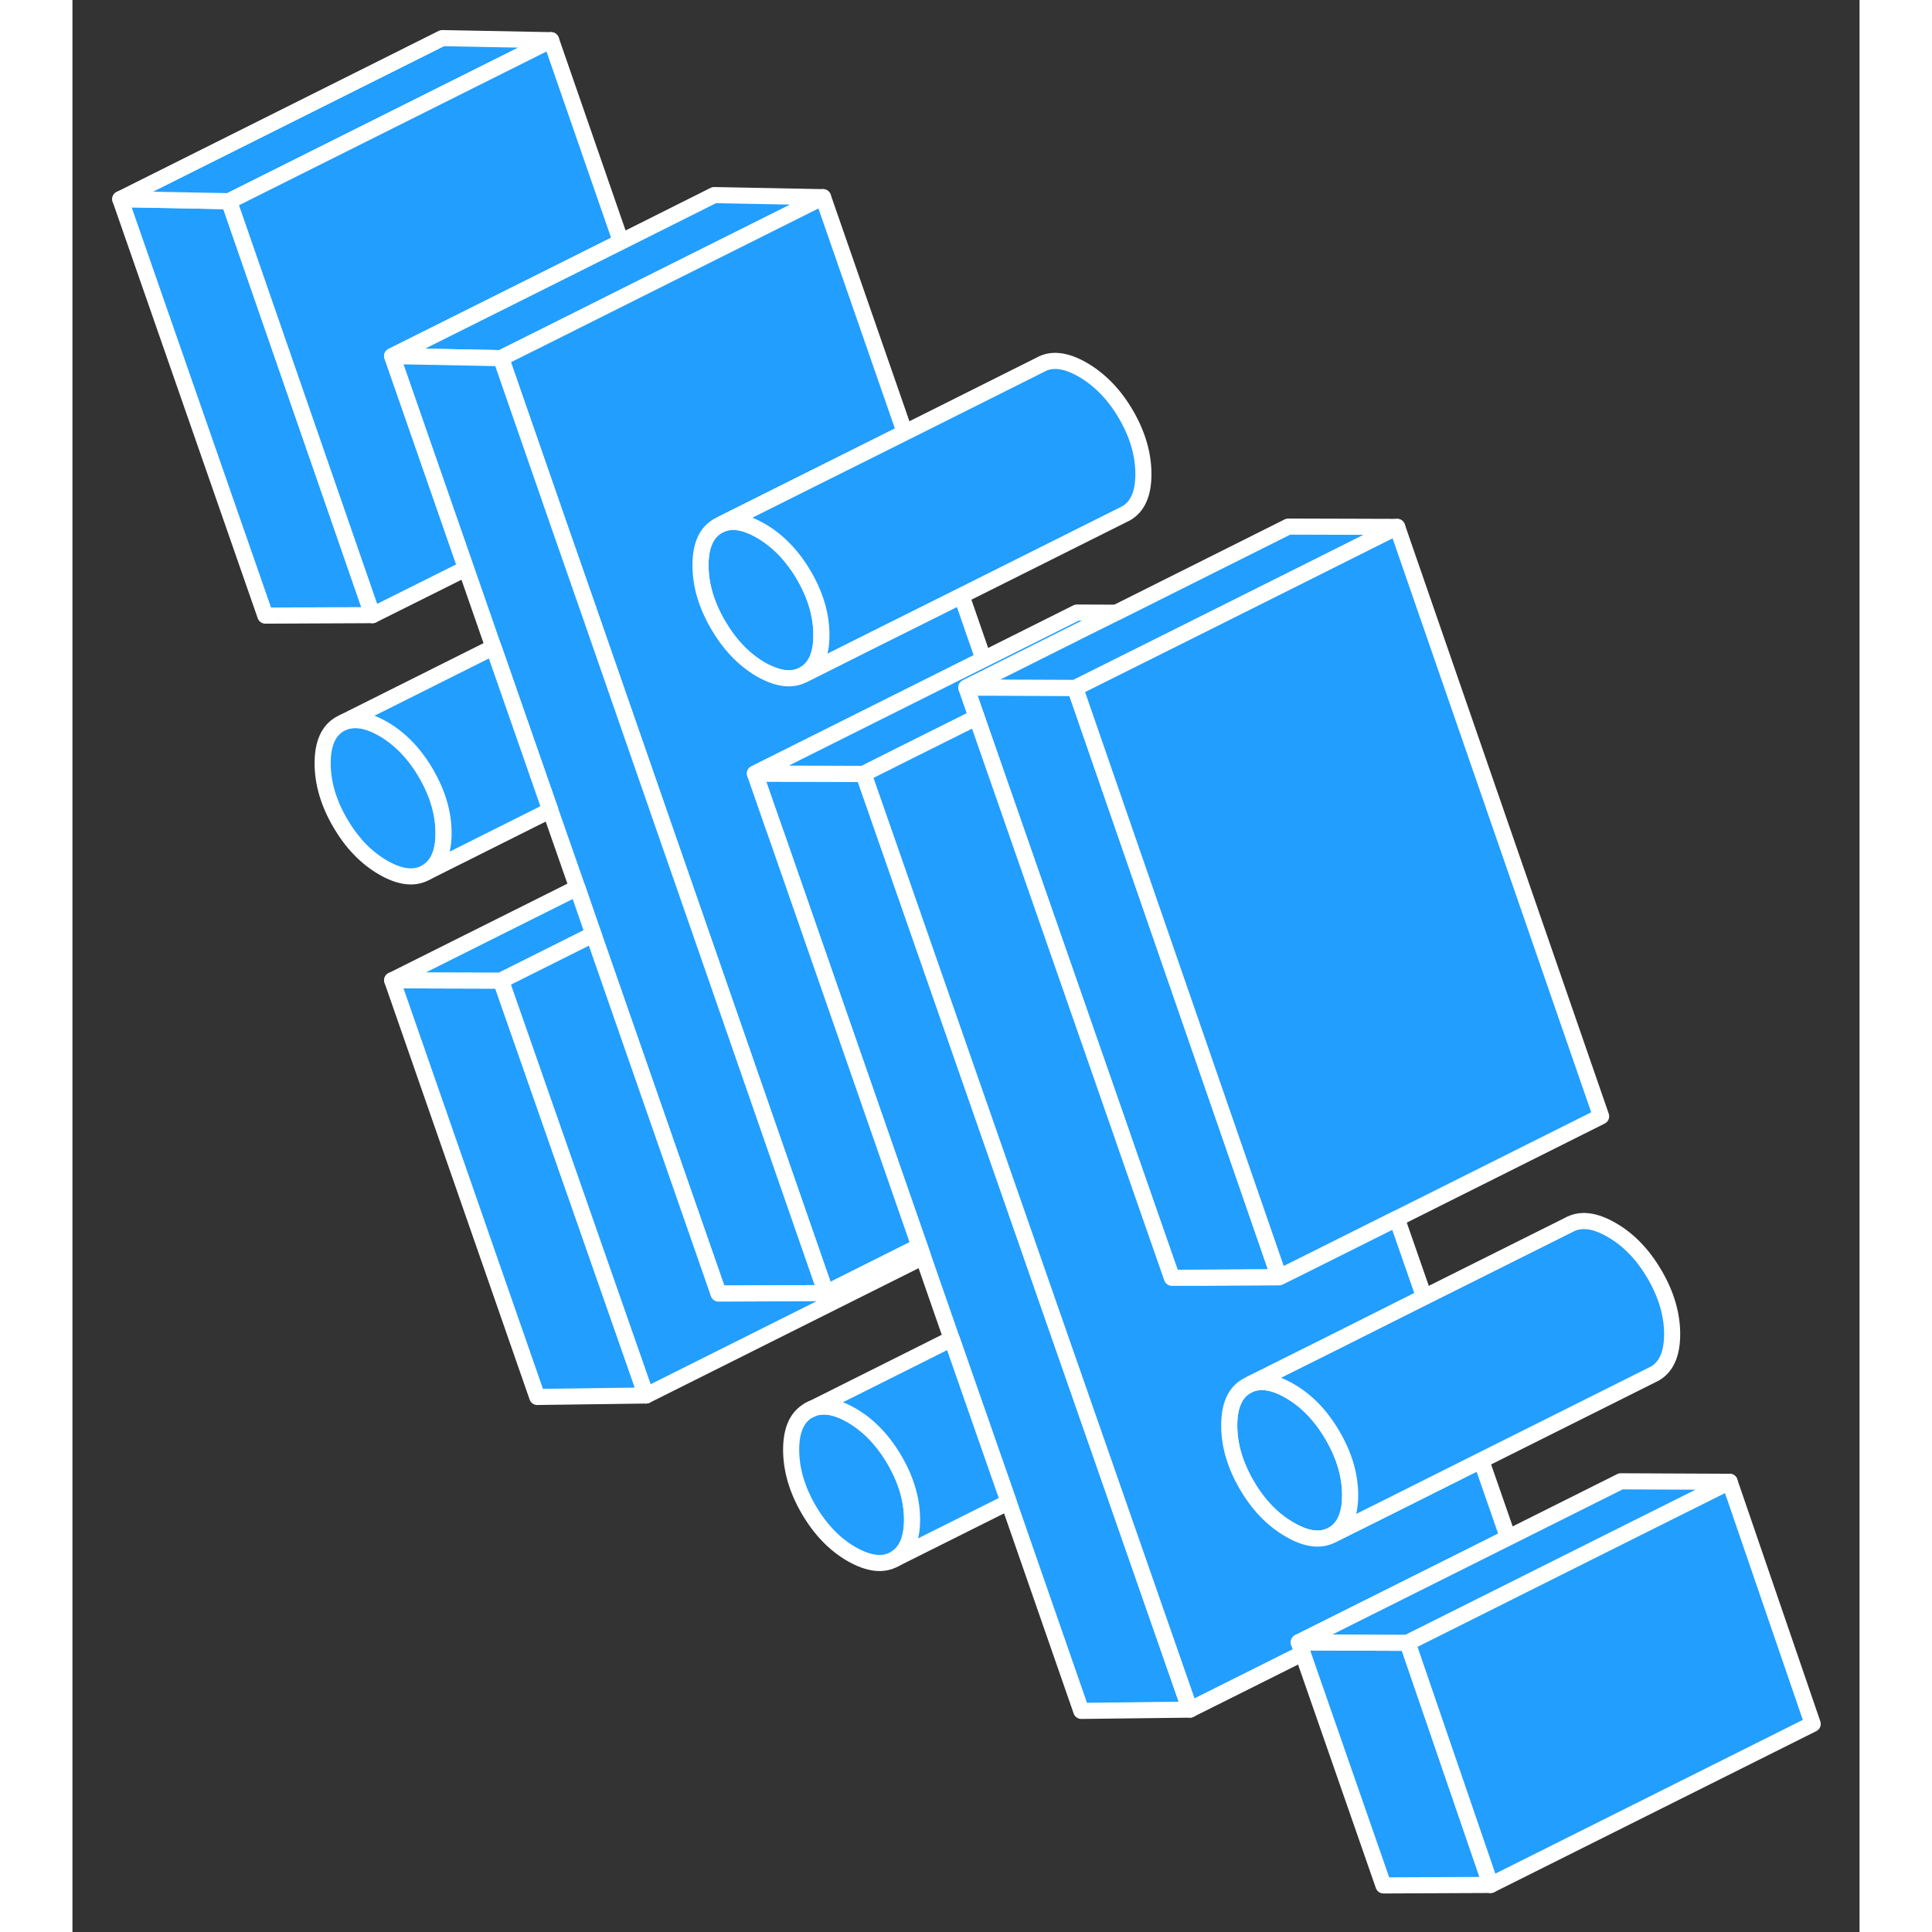 <svg width="48" height="48" viewBox="0 0 111 120" fill="#229EFF" xmlns="http://www.w3.org/2000/svg" stroke-width="1px" stroke-linecap="round" stroke-linejoin="round"><rect x="0" y="0" width="111" height="120" fill="#333333" stroke="none"/><path d="M51.07 90.697C50.35 89.457 49.46 88.527 48.39 87.907C47.44 87.357 46.62 87.227 45.94 87.497L45.719 87.607C44.999 88.017 44.64 88.827 44.64 90.047C44.64 91.267 44.999 92.507 45.719 93.747C46.44 94.987 47.33 95.917 48.39 96.527C49.46 97.137 50.35 97.247 51.07 96.837C51.79 96.427 52.15 95.607 52.15 94.387C52.15 93.167 51.79 91.937 51.07 90.697Z" stroke="white" stroke-linejoin="round"/><path d="M18.64 38.207L11.98 38.237L2.97 12.367L9.73 12.497L18.64 38.207Z" stroke="white" stroke-linejoin="round"/><path d="M35.629 86.677L28.869 86.767L19.859 60.887L26.619 60.907L35.629 86.677Z" stroke="white" stroke-linejoin="round"/><path d="M23.05 51.748C23.05 52.968 22.69 53.778 21.97 54.188C21.25 54.598 20.36 54.498 19.3 53.888C18.23 53.268 17.34 52.338 16.62 51.098C15.9 49.858 15.54 48.628 15.54 47.408C15.54 46.188 15.9 45.378 16.62 44.968L16.84 44.858C17.52 44.588 18.34 44.718 19.3 45.268C20.36 45.888 21.25 46.807 21.97 48.047C22.69 49.288 23.05 50.528 23.05 51.748Z" stroke="white" stroke-linejoin="round"/><path d="M74.95 79.337L70.12 79.357L68.29 79.367L67.66 77.567L65.38 71.027L65.14 70.327L56.16 44.557L55.52 42.707H57.209L59.83 42.717H59.84L62.279 42.727L74.95 79.337Z" stroke="white" stroke-linejoin="round"/><path d="M69.41 106.187L62.66 106.267L58.15 93.297L54.61 83.157L52.84 78.067L52.61 77.407L52.37 76.717L43.87 52.287L43.38 50.897L42.39 48.047L49.14 48.067L58.37 74.537L60.37 80.277L63.91 90.417L69.41 106.187Z" stroke="white" stroke-linejoin="round"/><path d="M46.52 39.447C46.52 40.667 46.16 41.477 45.44 41.887C44.79 42.257 43.99 42.207 43.05 41.737C42.96 41.697 42.86 41.647 42.76 41.587C41.7 40.967 40.81 40.037 40.09 38.797C39.37 37.557 39.01 36.337 39.01 35.117C39.01 33.887 39.37 33.078 40.09 32.667L40.31 32.557C40.99 32.277 41.81 32.417 42.76 32.967C43.82 33.587 44.72 34.507 45.44 35.747C46.16 36.987 46.52 38.227 46.52 39.447Z" stroke="white" stroke-linejoin="round"/><path d="M79.36 92.867C79.36 94.087 78.999 94.907 78.279 95.317C77.559 95.727 76.67 95.627 75.61 95.007C74.54 94.397 73.649 93.467 72.929 92.227C72.209 90.987 71.85 89.757 71.85 88.537C71.85 87.317 72.209 86.497 72.929 86.087L73.15 85.977C73.83 85.707 74.65 85.837 75.61 86.397C76.67 87.007 77.559 87.937 78.279 89.177C78.999 90.417 79.36 91.647 79.36 92.867Z" stroke="white" stroke-linejoin="round"/><path d="M88.09 117.077L81.43 117.107L76.41 102.687L76.17 102.007L77.75 102.017H77.76L82.93 102.037L88.09 117.077Z" stroke="white" stroke-linejoin="round"/><path d="M94.949 69.338L82.259 75.688L76.499 78.567L74.949 79.338L62.279 42.727L63.759 41.987L69.509 39.118L76.529 35.608L82.279 32.727L94.949 69.338Z" stroke="white" stroke-linejoin="round"/><path d="M29.73 2.497L24.01 5.357L9.73 12.497L2.97 12.367L22.97 2.367L29.73 2.497Z" stroke="white" stroke-linejoin="round"/><path d="M28.37 17.867L19.86 22.117L24.45 35.307L18.64 38.207L9.729 12.497L24.009 5.357L29.73 2.497L34.07 15.017L28.37 17.867Z" stroke="white" stroke-linejoin="round"/><path d="M46.619 12.247L40.899 15.107L35.099 18.007L29.409 20.857L26.619 22.247L19.859 22.117L28.369 17.867L34.069 15.017L39.859 12.117L46.619 12.247Z" stroke="white" stroke-linejoin="round"/><path d="M52.37 76.717L52.61 77.407L46.8 80.317L38.07 55.187L37.06 52.287L35.39 47.477L31.87 37.347L30.16 32.447L26.62 22.247L29.41 20.857L35.1 18.007L40.9 15.107L46.62 12.247L51.7 26.867L45.99 29.717L40.31 32.557L40.09 32.667C39.37 33.077 39.01 33.887 39.01 35.107C39.01 36.337 39.37 37.557 40.09 38.797C40.81 40.037 41.7 40.967 42.76 41.587C42.86 41.647 42.96 41.697 43.05 41.737C43.99 42.207 44.79 42.257 45.44 41.887L49.51 39.847L55.22 36.997L56.59 40.947L50.89 43.797L42.39 48.047L43.38 50.897L43.87 52.287L52.37 76.717Z" stroke="white" stroke-linejoin="round"/><path d="M64.82 38.057L62.749 39.087L56.959 41.987L55.52 42.707L56.16 44.557L51.89 46.687L49.14 48.067L42.39 48.047L50.89 43.797L56.59 40.947L62.39 38.047L64.82 38.057Z" stroke="white" stroke-linejoin="round"/><path d="M76.169 102.007L76.41 102.687L69.41 106.187L63.91 90.417L60.37 80.277L58.37 74.537L49.14 48.067L51.89 46.687L56.16 44.557L65.14 70.327L65.38 71.027L67.66 77.567L68.29 79.367H70.12L74.95 79.337L76.499 78.567L82.26 75.687L83.96 80.567L78.2 83.457L73.15 85.977L72.929 86.087C72.209 86.497 71.85 87.317 71.85 88.537C71.85 89.757 72.209 90.987 72.929 92.227C73.649 93.467 74.54 94.397 75.61 95.007C76.67 95.627 77.559 95.727 78.279 95.317L81.73 93.597L87.499 90.707L89.169 95.507L76.169 102.007Z" stroke="white" stroke-linejoin="round"/><path d="M102.93 92.037L97.18 94.907L82.93 102.037L77.76 102.017H77.75L76.17 102.007L96.17 92.007L102.93 92.037Z" stroke="white" stroke-linejoin="round"/><path d="M108.09 107.077L88.09 117.077L82.93 102.037L97.18 94.907L102.93 92.037L108.09 107.077Z" stroke="white" stroke-linejoin="round"/><path d="M46.799 80.317L40.129 80.347L32.359 58.037L31.359 55.137L29.679 50.327L26.149 40.197L24.449 35.307L19.859 22.117L26.619 22.247L30.159 32.447L31.869 37.347L35.389 47.477L37.059 52.287L38.069 55.187L46.799 80.317Z" stroke="white" stroke-linejoin="round"/><path d="M23.05 51.747C23.05 50.527 22.69 49.287 21.97 48.047C21.25 46.807 20.36 45.887 19.3 45.267C18.34 44.717 17.52 44.587 16.84 44.857L26.15 40.197L29.68 50.327L21.97 54.187C22.69 53.777 23.05 52.967 23.05 51.747Z" stroke="white" stroke-linejoin="round"/><path d="M32.359 58.037L26.619 60.907L19.859 60.887L31.359 55.137L32.359 58.037Z" stroke="white" stroke-linejoin="round"/><path d="M52.84 78.067L35.63 86.677L26.62 60.907L32.36 58.037L40.13 80.347L46.8 80.317L52.61 77.407L52.84 78.067Z" stroke="white" stroke-linejoin="round"/><path d="M66.519 29.448C66.519 30.668 66.159 31.477 65.439 31.887L65.219 31.997L55.219 36.998L49.51 39.847L45.44 41.888C46.16 41.477 46.52 40.667 46.52 39.447C46.52 38.227 46.16 36.987 45.44 35.748C44.719 34.508 43.819 33.587 42.76 32.968C41.809 32.417 40.99 32.278 40.31 32.557L45.989 29.718L51.7 26.867L60.09 22.668C60.81 22.248 61.7 22.358 62.76 22.968C63.819 23.587 64.719 24.508 65.439 25.747C66.159 26.988 66.519 28.227 66.519 29.448Z" stroke="white" stroke-linejoin="round"/><path d="M52.15 94.387C52.15 93.167 51.79 91.937 51.07 90.697C50.35 89.457 49.46 88.527 48.39 87.907C47.44 87.357 46.62 87.227 45.94 87.497L54.61 83.157L58.15 93.297L51.07 96.837C51.79 96.427 52.15 95.607 52.15 94.387Z" stroke="white" stroke-linejoin="round"/><path d="M45.94 87.497L45.72 87.607" stroke="white" stroke-linejoin="round"/><path d="M99.36 82.867C99.36 84.087 99 84.907 98.28 85.317L98.06 85.427L87.5 90.707L81.73 93.597L78.28 95.317C79 94.907 79.36 94.087 79.36 92.867C79.36 91.647 79 90.417 78.28 89.177C77.56 87.937 76.67 87.007 75.61 86.397C74.65 85.837 73.83 85.707 73.15 85.977L78.2 83.457L83.96 80.567L92.93 76.087C93.65 75.677 94.54 75.777 95.61 76.397C96.67 77.007 97.56 77.937 98.28 79.177C99 80.417 99.36 81.647 99.36 82.867Z" stroke="white" stroke-linejoin="round"/><path d="M82.279 32.727L76.529 35.607L69.51 39.117L63.76 41.987L62.279 42.727L59.84 42.717H59.83L57.209 42.707H55.52L56.959 41.987L62.749 39.087L64.82 38.057H64.83L75.519 32.707L82.279 32.727Z" stroke="white" stroke-linejoin="round"/></svg>
